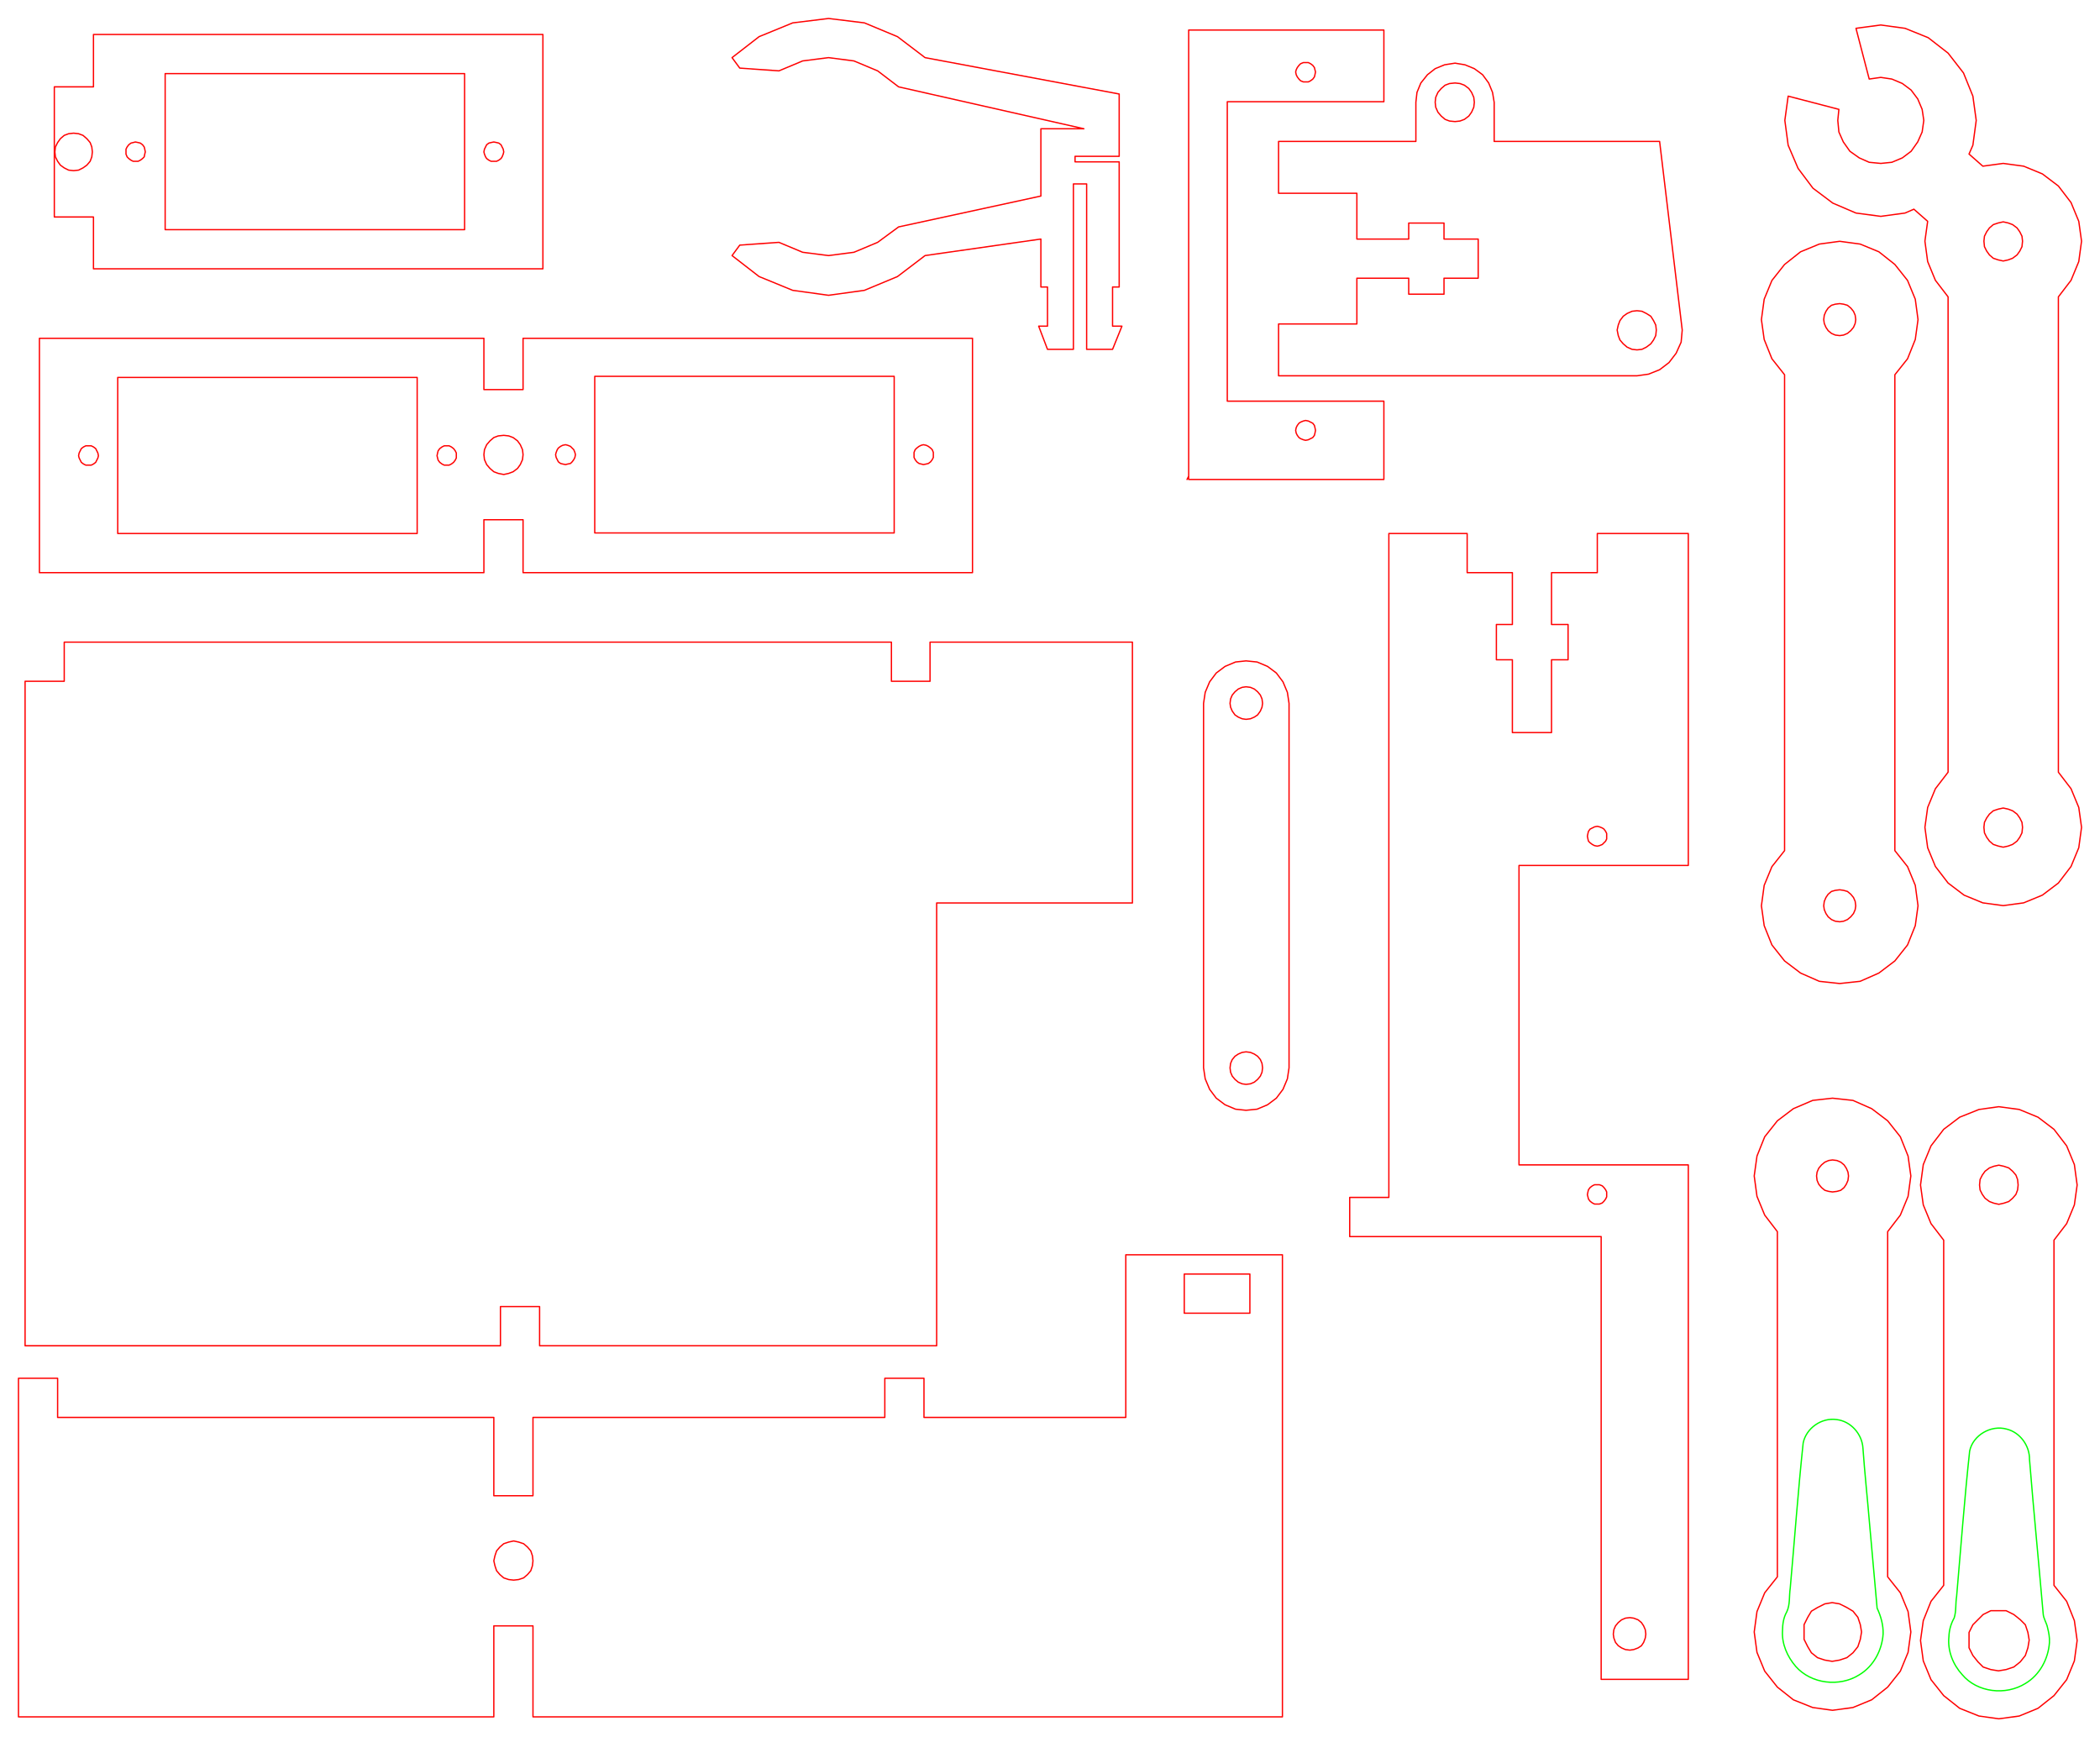 <?xml version="1.0" encoding="UTF-8" standalone="no"?>
<!-- Created with Inkscape (http://www.inkscape.org/) -->

<svg
   xmlns:dc="http://purl.org/dc/elements/1.1/"
   xmlns:cc="http://creativecommons.org/ns#"
   xmlns:rdf="http://www.w3.org/1999/02/22-rdf-syntax-ns#"
   xmlns:svg="http://www.w3.org/2000/svg"
   xmlns="http://www.w3.org/2000/svg"
   xmlns:sodipodi="http://sodipodi.sourceforge.net/DTD/sodipodi-0.dtd"
   xmlns:inkscape="http://www.inkscape.org/namespaces/inkscape"
   id="svg2"
   version="1.1"
   inkscape:version="0.91 r"
   xml:space="preserve"
   width="161.207mm"
   height="133.371mm"
   viewBox="0 0 571.208 472.573"
   sodipodi:docname="plotclock_beta1.svg"><defs
     id="defs6" /><sodipodi:namedview
     pagecolor="#ffffff"
     bordercolor="#666666"
     borderopacity="1"
     objecttolerance="10"
     gridtolerance="10"
     guidetolerance="10"
     inkscape:pageopacity="0"
     inkscape:pageshadow="2"
     inkscape:window-width="1600"
     inkscape:window-height="848"
     id="namedview4"
     showgrid="true"
     inkscape:zoom="0.53543457"
     inkscape:cx="785.12613"
     inkscape:cy="194.67708"
     inkscape:window-x="0"
     inkscape:window-y="0"
     inkscape:window-maximized="1"
     inkscape:current-layer="g10"
     inkscape:document-units="mm"
     units="mm"
     inkscape:snap-bbox="true"
     inkscape:object-nodes="true"
     showguides="true"
     inkscape:guide-bbox="true"><inkscape:grid
       type="xygrid"
       id="grid4261"
       dotted="true" /><sodipodi:guide
       position="-17.717,460.63"
       orientation="0,1"
       id="guide4406" /></sodipodi:namedview><g
     id="g10"
     inkscape:groupmode="layer"
     inkscape:label="plotclock_beta1 3mm"
     transform="matrix(1.25,0,0,-1.25,0,472.573)"><g
       id="g4400"><path
         id="path4398"
         d="m 352.137,19.922 0.722,-0.48 0.84,-0.36 0.961,-0.121 0.84,0.121 0.957,0.36 0.723,0.48 0.48,0.719 0.36,0.961 0.117,0.84 -0.117,0.957 -0.36,0.84 -0.48,0.722 -0.723,0.598 -0.957,0.363 -0.84,0.117 -0.961,-0.117 -0.84,-0.363 -0.722,-0.598 -0.598,-0.722 -0.359,-0.84 -0.121,-0.957 0.121,-0.84 0.359,-0.961 0.598,-0.719 z"
         style="fill:none;stroke:#ff0000;stroke-width:0.283;stroke-linecap:round;stroke-linejoin:round;stroke-miterlimit:4;stroke-dasharray:none;stroke-opacity:1" /><path
         id="path4396"
         d="m 367.379,124.558 -36.84,0 0,65.16 36.84,0 0,72.242 -19.801,0 0,-8.519 -9.961,0 0,-11.281 3.602,0 0,-7.68 -3.602,0 0,-15.84 -8.519,0 0,15.84 -3.481,0 0,7.68 3.481,0 0,11.281 -9.84,0 0,8.519 -17.039,0 0,-144.48 -8.52,0 0,-8.52 54.719,0 0,-96.359 18.961,0 0,111.957 z"
         style="fill:none;stroke:#ff0000;stroke-width:0.283;stroke-linecap:round;stroke-linejoin:round;stroke-miterlimit:4;stroke-dasharray:none;stroke-opacity:1" /><path
         id="path4394"
         d="m 349.379,195 -0.719,-0.718 -0.601,-0.243 -0.481,-0.117 -0.601,0.117 -0.477,0.243 -0.48,0.359 -0.36,0.359 -0.121,0.481 -0.121,0.601 0.121,0.598 0.121,0.481 0.36,0.48 0.48,0.238 0.477,0.242 0.601,0.118 0.481,-0.118 0.601,-0.242 0.36,-0.238 0.359,-0.48 0.238,-0.481 0,-1.199 -0.238,-0.481 z"
         style="fill:none;stroke:#ff0000;stroke-width:0.283;stroke-linecap:round;stroke-linejoin:round;stroke-miterlimit:4;stroke-dasharray:none;stroke-opacity:1" /><path
         id="path16"
         d="m 348.66,119.999 0.36,-0.359 0.359,-0.48 0.238,-0.481 0,-1.078 -0.238,-0.481 -0.359,-0.48 -0.36,-0.359 -0.601,-0.243 -1.082,0 -0.477,0.243 -0.48,0.359 -0.36,0.48 -0.242,0.961 0.121,0.598 0.121,0.481 0.36,0.48 0.48,0.359 0.477,0.239 1.082,0 0.601,-0.239 z"
         style="fill:none;stroke:#ff0000;stroke-width:0.283;stroke-linecap:round;stroke-linejoin:round;stroke-miterlimit:4;stroke-dasharray:none;stroke-opacity:1" /></g><path
       style="fill:none;stroke:#ff0000;stroke-width:0.283;stroke-linecap:round;stroke-linejoin:round;stroke-miterlimit:4;stroke-dasharray:none;stroke-opacity:1"
       d="m 108.898,85.2 -103.441,0 0,144.601 8.52,0 0,8.52 180,0 0,-8.52 8.402,0 0,8.52 44.039,0 0,-56.762 -42.598,0 0,-96.359 -86.402,0 0,8.519 -8.52,0 0,-8.519 z"
       id="path4276" /><g
       id="g4278"><path
         id="path4274"
         d="m 257.699,92.281 14.278,0 0,8.519 -14.278,0 0,-8.519 z"
         style="fill:none;stroke:#ff0000;stroke-width:0.283;stroke-linecap:round;stroke-linejoin:round;stroke-miterlimit:4;stroke-dasharray:none;stroke-opacity:1" /><path
         id="path4272"
         d="m 115.5,40.559 -0.723,0.84 -0.839,0.722 -1.079,0.36 -1.082,0.238 -1.078,-0.238 -1.082,-0.36 -0.84,-0.722 -0.718,-0.84 -0.36,-1.078 -0.242,-1.082 0.242,-1.078 0.36,-1.082 0.718,-0.84 0.84,-0.719 1.082,-0.359 1.078,-0.121 1.082,0.121 1.079,0.359 0.839,0.719 0.723,0.84 0.359,1.082 0.118,1.078 -0.118,1.082 -0.359,1.078 z"
         style="fill:none;stroke:#ff0000;stroke-width:0.283;stroke-linecap:round;stroke-linejoin:round;stroke-miterlimit:4;stroke-dasharray:none;stroke-opacity:1" /><path
         id="path4270"
         d="m 4.02,4.441 103.437,0 0,19.797 8.52,0 0,-19.797 163.082,0 0,100.558 -34.082,0 0,-35.398 -43.918,0 0,8.519 -8.52,0 0,-8.519 -76.562,0 0,-17.043 -8.52,0 0,17.043 -94.918,0 0,8.519 -8.519,0 0,-73.679 z"
         style="fill:none;stroke:#ff0000;stroke-width:0.283;stroke-linecap:round;stroke-linejoin:round;stroke-miterlimit:4;stroke-dasharray:none;stroke-opacity:1" /></g><g
       id="g4283"><path
         id="path4268"
         d="m 273.66,148.2 -0.722,0.48 -0.84,0.359 -0.961,0.122 -0.84,-0.122 -0.84,-0.359 -0.719,-0.48 -0.601,-0.719 -0.36,-0.84 -0.117,-0.961 0.117,-0.961 0.36,-0.84 0.601,-0.718 0.719,-0.602 0.84,-0.359 0.84,-0.118 0.961,0.118 0.84,0.359 0.722,0.602 0.598,0.718 0.359,0.84 0.121,0.961 -0.121,0.961 -0.359,0.84 -0.598,0.719 z"
         style="fill:none;stroke:#ff0000;stroke-width:0.283;stroke-linecap:round;stroke-linejoin:round;stroke-miterlimit:4;stroke-dasharray:none;stroke-opacity:1" /><path
         id="path4266"
         d="m 267.777,224.161 0.36,-0.84 0.601,-0.84 0.719,-0.481 0.84,-0.359 0.84,-0.121 0.961,0.121 0.84,0.359 0.722,0.481 0.598,0.84 0.359,0.84 0.121,0.839 -0.121,0.961 -0.359,0.84 -0.598,0.719 -0.722,0.601 -0.84,0.36 -0.961,0.121 -0.84,-0.121 -0.84,-0.36 -0.719,-0.601 -0.601,-0.719 -0.36,-0.84 -0.117,-0.961 0.117,-0.839 z"
         style="fill:none;stroke:#ff0000;stroke-width:0.283;stroke-linecap:round;stroke-linejoin:round;stroke-miterlimit:4;stroke-dasharray:none;stroke-opacity:1" /><path
         id="path20"
         d="m 263.219,141 -0.961,2.282 -0.36,2.398 0,79.32 0.36,2.399 0.961,2.281 1.441,1.922 1.918,1.437 2.281,0.961 2.278,0.239 2.402,-0.239 2.281,-0.961 1.918,-1.437 1.442,-1.922 0.957,-2.281 0.363,-2.399 0,-79.32 -0.363,-2.398 -0.957,-2.282 -1.442,-1.918 -1.918,-1.441 -2.281,-0.961 -2.402,-0.238 -2.278,0.238 -2.281,0.961 -1.918,1.441 -1.441,1.918 z"
         style="fill:none;stroke:#ff0000;stroke-width:0.283;stroke-linecap:round;stroke-linejoin:round;stroke-miterlimit:4;stroke-dasharray:none;stroke-opacity:1" /></g><g
       id="g4347"><path
         id="path4345"
         d="m 285.18,286.2 0.48,-0.239 0.36,-0.48 0.117,-0.481 0.121,-0.601 -0.121,-0.598 -0.117,-0.48 -0.36,-0.481 -0.48,-0.238 -0.481,-0.242 -0.601,-0.121 -0.481,0.121 -0.597,0.242 -0.36,0.238 -0.363,0.481 -0.238,0.48 -0.121,0.598 0.121,0.601 0.238,0.481 0.363,0.48 0.36,0.239 0.597,0.242 0.481,0.117 0.601,-0.117 0.481,-0.242 z"
         style="fill:none;stroke:#ff0000;stroke-width:0.283;stroke-linecap:round;stroke-linejoin:round;stroke-miterlimit:4;stroke-dasharray:none;stroke-opacity:1" /><path
         id="path4343"
         d="m 282.66,363.839 -0.363,-0.48 -0.238,-0.481 -0.121,-0.48 0.121,-0.598 0.238,-0.48 0.363,-0.481 0.36,-0.359 0.597,-0.242 1.082,0 0.481,0.242 0.48,0.359 0.36,0.481 0.117,0.48 0.121,0.598 -0.121,0.48 -0.117,0.481 -0.36,0.48 -0.48,0.36 -0.481,0.242 -1.082,0 -0.597,-0.242 -0.36,-0.36 z"
         style="fill:none;stroke:#ff0000;stroke-width:0.283;stroke-linecap:round;stroke-linejoin:round;stroke-miterlimit:4;stroke-dasharray:none;stroke-opacity:1" /><path
         id="path4341"
         d="m 258.66,274.442 0,-0.723 42.477,0 0,17.043 -34.078,0 0,65.16 34.078,0 0,15.598 -42.477,0 0,-97.078 -0.363,-0.723 0.363,0.723 z"
         style="fill:none;stroke:#ff0000;stroke-width:0.283;stroke-linecap:round;stroke-linejoin:round;stroke-miterlimit:4;stroke-dasharray:none;stroke-opacity:1" /></g><g
       id="g4352"><path
         id="path4339"
         d="m 316.617,360 -1.199,-0.121 -0.961,-0.359 -0.84,-0.719 -0.719,-0.84 -0.48,-1.082 -0.121,-1.078 0.121,-1.082 0.48,-1.078 0.719,-0.84 0.84,-0.719 0.961,-0.363 1.199,-0.117 1.082,0.117 0.961,0.363 0.957,0.719 0.602,0.84 0.48,1.078 0.121,1.082 -0.121,1.078 -0.48,1.082 -0.602,0.84 -0.957,0.719 -0.961,0.359 -1.082,0.121 z"
         style="fill:none;stroke:#ff0000;stroke-width:0.283;stroke-linecap:round;stroke-linejoin:round;stroke-miterlimit:4;stroke-dasharray:none;stroke-opacity:1" /><path
         id="path4337"
         d="m 359.82,304.082 0.477,0.957 0.121,1.2 -0.121,1.082 -0.477,0.961 -0.601,0.957 -0.961,0.601 -0.961,0.481 -1.078,0.121 -1.082,-0.121 -1.078,-0.481 -0.84,-0.601 -0.719,-0.957 -0.363,-0.961 -0.239,-1.082 0.239,-1.2 0.363,-0.957 0.719,-0.843 0.84,-0.719 1.078,-0.481 1.082,-0.117 1.078,0.117 0.961,0.481 0.961,0.719 0.601,0.843 z"
         style="fill:none;stroke:#ff0000;stroke-width:0.283;stroke-linecap:round;stroke-linejoin:round;stroke-miterlimit:4;stroke-dasharray:none;stroke-opacity:1" /><path
         id="path24"
         d="m 358.738,296.64 2.399,0.961 2.043,1.559 1.558,2.039 1.082,2.402 0.239,2.637 -4.922,41.043 -36,0 0,8.519 -0.36,2.16 -0.839,2.039 -1.321,1.801 -1.797,1.32 -2.043,0.84 -2.16,0.36 -2.277,-0.36 -2.043,-0.84 -1.68,-1.32 -1.437,-1.801 -0.84,-2.039 -0.242,-2.16 0,-8.519 -29.879,0 0,-11.282 17.039,0 0,-9.961 11.281,0 0,3.481 7.68,0 0,-3.481 7.441,0 0,-8.519 -7.441,0 0,-3.481 -7.68,0 0,3.481 -11.281,0 0,-9.961 -17.039,0 0,-11.277 78,0 2.519,0.359 z"
         style="fill:none;stroke:#ff0000;stroke-width:0.283;stroke-linecap:round;stroke-linejoin:round;stroke-miterlimit:4;stroke-dasharray:none;stroke-opacity:1" /></g><g
       id="g4317"><path
         id="path4315"
         d="m 113.219,276.961 -0.602,-0.84 -0.957,-0.722 -0.961,-0.36 -1.082,-0.238 -1.199,0.238 -0.961,0.36 -0.84,0.722 -0.719,0.84 -0.48,1.078 -0.121,1.082 0.121,1.079 0.48,1.082 0.719,0.839 0.84,0.719 0.961,0.36 1.199,0.121 1.082,-0.121 0.961,-0.36 0.957,-0.719 0.602,-0.839 0.48,-1.082 0.121,-1.079 -0.121,-1.082 -0.48,-1.078 z"
         style="fill:none;stroke:#ff0000;stroke-width:0.283;stroke-linecap:round;stroke-linejoin:round;stroke-miterlimit:4;stroke-dasharray:none;stroke-opacity:1" /><path
         id="path4313"
         d="m 121.5,277.558 -0.242,0.48 -0.238,0.481 -0.122,0.601 0.122,0.481 0.238,0.598 0.242,0.359 0.477,0.363 0.48,0.239 0.602,0.121 0.48,-0.121 0.598,-0.239 0.722,-0.722 0.239,-0.598 0.121,-0.481 -0.121,-0.601 -0.239,-0.481 -0.359,-0.48 -0.363,-0.359 -0.598,-0.118 -0.48,-0.121 -0.602,0.121 -0.48,0.118 -0.477,0.359 z"
         style="fill:none;stroke:#ff0000;stroke-width:0.283;stroke-linecap:round;stroke-linejoin:round;stroke-miterlimit:4;stroke-dasharray:none;stroke-opacity:1" /><path
         id="path4311"
         d="m 203.098,278.519 -0.239,-0.481 -0.359,-0.48 -0.48,-0.359 -0.481,-0.118 -0.601,-0.121 -0.481,0.121 -0.48,0.118 -0.477,0.359 -0.363,0.48 -0.239,0.481 0,1.082 0.239,0.598 0.363,0.359 0.477,0.363 0.48,0.239 0.481,0.121 0.601,-0.121 0.481,-0.239 0.48,-0.363 0.359,-0.359 0.239,-0.598 0,-1.082 z"
         style="fill:none;stroke:#ff0000;stroke-width:0.283;stroke-linecap:round;stroke-linejoin:round;stroke-miterlimit:4;stroke-dasharray:none;stroke-opacity:1" /><path
         id="path4309"
         d="m 96.18,277.082 -0.481,0.36 -0.359,0.48 -0.121,0.477 -0.121,0.48 0.121,0.602 0.121,0.48 0.359,0.481 0.481,0.359 0.48,0.238 1.078,0 0.481,-0.238 0.48,-0.359 0.36,-0.481 0.238,-0.48 0,-1.082 -0.238,-0.477 -0.36,-0.48 -0.48,-0.36 -0.481,-0.242 -1.078,0 -0.48,0.242 z"
         style="fill:none;stroke:#ff0000;stroke-width:0.283;stroke-linecap:round;stroke-linejoin:round;stroke-miterlimit:4;stroke-dasharray:none;stroke-opacity:1" /><path
         id="path4307"
         d="m 19.258,281.038 0.601,0 0.481,-0.238 0.48,-0.359 0.477,-0.961 0.121,-0.602 -0.121,-0.48 -0.238,-0.477 -0.239,-0.48 -0.48,-0.36 -0.481,-0.242 -1.199,0 -0.48,0.242 -0.481,0.36 -0.242,0.48 -0.238,0.477 -0.121,0.48 0.121,0.602 0.238,0.48 0.242,0.481 0.481,0.359 0.48,0.238 0.598,0 z"
         style="fill:none;stroke:#ff0000;stroke-width:0.283;stroke-linecap:round;stroke-linejoin:round;stroke-miterlimit:4;stroke-dasharray:none;stroke-opacity:1" /><path
         id="path4305"
         d="m 129.418,262.082 0,34.079 65.16,0 0,-34.079 -65.16,0 z"
         style="fill:none;stroke:#ff0000;stroke-width:0.283;stroke-linecap:round;stroke-linejoin:round;stroke-miterlimit:4;stroke-dasharray:none;stroke-opacity:1" /><path
         id="path4303"
         d="m 90.777,261.961 0,33.961 -65.16,0 0,-33.961 65.16,0 z"
         style="fill:none;stroke:#ff0000;stroke-width:0.283;stroke-linecap:round;stroke-linejoin:round;stroke-miterlimit:4;stroke-dasharray:none;stroke-opacity:1" /><path
         id="path4301"
         d="m 105.297,304.442 -96.719,0 0,-51 96.719,0 0,11.519 8.523,0 0,-11.519 97.797,0 0,51 -97.797,0 0,-11.16 -8.523,0 0,11.16 z"
         style="fill:none;stroke:#ff0000;stroke-width:0.283;stroke-linecap:round;stroke-linejoin:round;stroke-miterlimit:4;stroke-dasharray:none;stroke-opacity:1" /></g><g
       id="g4327"><path
         id="path4299"
         d="m 108.059,342.961 -1.2,0 -0.48,0.239 -0.481,0.359 -0.238,0.363 -0.242,0.598 -0.121,0.48 0.121,0.602 0.242,0.48 0.238,0.477 0.481,0.363 0.48,0.117 0.598,0.122 0.602,-0.122 0.48,-0.117 0.481,-0.363 0.238,-0.477 0.242,-0.48 0.117,-0.602 -0.117,-0.48 -0.242,-0.598 -0.238,-0.363 -0.481,-0.359 -0.48,-0.239 z"
         style="fill:none;stroke:#ff0000;stroke-width:0.283;stroke-linecap:round;stroke-linejoin:round;stroke-miterlimit:4;stroke-dasharray:none;stroke-opacity:1" /><path
         id="path4297"
         d="m 28.02,346.558 0.48,0.363 0.477,0.117 0.48,0.122 0.602,-0.122 0.48,-0.117 0.481,-0.363 0.359,-0.477 0.121,-0.48 0.117,-0.602 -0.117,-0.48 -0.121,-0.598 -0.359,-0.363 -0.481,-0.359 -0.48,-0.239 -1.082,0 -0.477,0.239 -0.48,0.359 -0.36,0.363 -0.242,0.598 0,1.082 0.242,0.48 0.36,0.477 z"
         style="fill:none;stroke:#ff0000;stroke-width:0.283;stroke-linecap:round;stroke-linejoin:round;stroke-miterlimit:4;stroke-dasharray:none;stroke-opacity:1" /><path
         id="path4295"
         d="m 19.617,347.038 -0.719,0.84 -0.839,0.723 -0.961,0.359 -1.078,0.121 -1.082,-0.121 -0.961,-0.359 -0.84,-0.723 -0.598,-0.84 -0.48,-0.957 -0.121,-1.082 0.121,-1.078 0.48,-0.961 0.598,-0.84 0.84,-0.601 0.961,-0.481 1.082,-0.117 1.078,0.117 0.961,0.481 0.839,0.601 0.719,0.84 0.36,0.961 0.121,1.078 -0.121,1.082 -0.36,0.957 z"
         style="fill:none;stroke:#ff0000;stroke-width:0.283;stroke-linecap:round;stroke-linejoin:round;stroke-miterlimit:4;stroke-dasharray:none;stroke-opacity:1" /><path
         id="path4293"
         d="m 101.098,328.082 0,33.957 -65.16,0 0,-33.957 65.16,0 z"
         style="fill:none;stroke:#ff0000;stroke-width:0.283;stroke-linecap:round;stroke-linejoin:round;stroke-miterlimit:4;stroke-dasharray:none;stroke-opacity:1" /><path
         id="path4291"
         d="m 20.34,359.161 0,11.398 97.797,0 0,-51 -97.797,0 0,11.281 -8.52,0 0,28.321 8.52,0 z"
         style="fill:none;stroke:#ff0000;stroke-width:0.283;stroke-linecap:round;stroke-linejoin:round;stroke-miterlimit:4;stroke-dasharray:none;stroke-opacity:1" /></g><path
       style="fill:none;stroke:#ff0000;stroke-width:0.283;stroke-linecap:round;stroke-linejoin:round;stroke-miterlimit:4;stroke-dasharray:none;stroke-opacity:1"
       d="m 174.66,364.8 5.637,0.719 5.523,-0.719 5.157,-2.16 4.562,-3.48 40.32,-9.122 -9.359,0 0,-14.64 -30.961,-6.719 -4.562,-3.359 -5.157,-2.16 -5.523,-0.719 -5.637,0.719 -5.16,2.16 -8.523,-0.602 -1.68,-2.277 5.883,-4.563 7.32,-3 7.797,-1.078 7.801,1.078 7.199,3 6,4.563 25.203,3.597 0,-10.437 1.438,0 0,-8.52 -1.918,0 1.918,-5.043 5.64,0 0,36 2.879,0 0,-36 5.641,0 2.039,5.043 -2.039,0 0,8.52 1.441,0 0,27.238 -9.601,0 0,1.199 9.601,0 0,13.563 -42.242,7.918 -6,4.562 -7.199,3 -7.801,0.957 -7.797,-0.957 -7.32,-3 -5.883,-4.562 1.68,-2.281 8.523,-0.598 5.16,2.16 z"
       id="path28" /><g
       id="g4373"><g
         style="fill:none;stroke:#ff0000;stroke-width:0.283;stroke-miterlimit:4;stroke-dasharray:none;stroke-opacity:1"
         id="g30"
         transform="matrix(0,1,-1,0,0,378.058)"><path
           d="m -261.836,-433.871 -0.242,-1.082 0.242,-1.078 0.359,-1.082 0.719,-0.84 0.84,-0.719 0.961,-0.359 1.078,-0.121 1.203,0.121 0.957,0.359 0.84,0.719 0.723,0.84 0.359,1.082 0.238,1.078 -0.238,1.082 -0.359,0.961 -0.723,0.957 -0.84,0.601 -0.957,0.481 -1.203,0.117 -1.078,-0.117 -0.961,-0.481 -0.84,-0.601 -0.719,-0.957 -0.359,-0.961 z"
           style="fill:none;stroke:#ff0000;stroke-width:0.283;stroke-linecap:round;stroke-linejoin:round;stroke-miterlimit:4;stroke-dasharray:none;stroke-opacity:1"
           id="path32"
           inkscape:connector-curvature="0" /></g><path
         d="m 445.965,20.605 c -0.25,-3.574 -2.129,-7.062 -5.242,-8.906 -4.258,-2.656 -10.473,-1.984 -13.75,1.938 -2.028,2.211 -3.211,5.25 -2.879,8.277 0.043,1.43 0.445,2.816 1.14,4.051 0.481,1.504 0.266,3.133 0.532,4.687 0.925,10.547 1.695,21.117 2.836,31.637 0.722,3.473 4.664,5.734 8.058,4.773 2.918,-0.722 5.008,-3.613 4.965,-6.601 0.902,-11.195 2.004,-22.371 2.973,-33.563 0.054,-1.078 0.754,-1.984 0.953,-3.047 0.269,-1.058 0.476,-2.148 0.414,-3.246 z"
         style="fill:none;fill-opacity:1;fill-rule:nonzero;stroke:#00ff00;stroke-width:0.283;stroke-miterlimit:4;stroke-dasharray:none;stroke-opacity:1"
         id="path34"
         inkscape:connector-curvature="0" /><g
         style="fill:none;stroke:#ff0000;stroke-width:0.283;stroke-miterlimit:4;stroke-dasharray:none;stroke-opacity:1"
         id="g36"
         transform="matrix(0,1,-1,0,0,378.058)"><path
           d="m -356.914,-428.469 -1.676,0 -1.668,-0.832 -1.398,-1.117 -1.114,-1.113 -0.554,-1.668 -0.281,-1.676 0.281,-1.668 0.554,-1.668 1.114,-1.398 1.398,-1.114 1.668,-0.554 1.676,-0.282 1.668,0.282 1.668,0.554 1.113,1.114 1.117,1.398 0.832,1.668 0,3.344 -0.832,1.668 -2.23,2.23 -1.668,0.832 -1.668,0 z"
           style="fill:none;stroke:#ff0000;stroke-width:0.283;stroke-linecap:round;stroke-linejoin:round;stroke-miterlimit:4;stroke-dasharray:none;stroke-opacity:1"
           id="path38"
           inkscape:connector-curvature="0" /></g><g
         style="fill:none;stroke:#ff0000;stroke-width:0.283;stroke-miterlimit:4;stroke-dasharray:none;stroke-opacity:1"
         id="g40"
         transform="matrix(0,1,-1,0,0,378.058)"><path
           d="m -373.438,-439.391 1.68,-4.082 2.762,-3.48 3.476,-2.758 4.082,-1.68 4.442,-0.601 4.32,0.601 4.199,1.68 3.481,2.758 75.117,0 3.602,-2.758 4.078,-1.68 4.32,-0.601 4.441,0.601 4.079,1.68 3.601,2.758 2.641,3.48 1.679,4.082 0.602,4.438 -0.602,4.32 -1.679,4.199 -2.641,3.481 -3.601,2.762 -4.079,1.679 -4.441,0.602 -4.32,-0.602 -4.078,-1.679 -3.602,-2.762 -75.117,0 -3.481,2.762 -4.199,1.679 -4.32,0.602 -4.442,-0.602 -4.082,-1.679 -3.476,-2.762 -2.762,-3.481 -1.68,-4.199 -0.601,-4.32 0.601,-4.438 z"
           style="fill:none;stroke:#ff0000;stroke-width:0.283;stroke-linecap:round;stroke-linejoin:round;stroke-miterlimit:4;stroke-dasharray:none;stroke-opacity:1"
           id="path42"
           inkscape:connector-curvature="0" /></g></g><g
       id="g4382"><path
         d="m 409.773,22.461 c -0.246,-3.555 -2.097,-7.031 -5.199,-8.879 -4.273,-2.699 -10.469,-2 -13.824,1.844 -1.84,2.133 -3.055,4.91 -2.871,7.769 0.019,1.406 0.203,2.828 0.91,4.059 0.781,1.597 0.504,3.457 0.77,5.172 0.945,10.535 1.699,21.09 2.816,31.609 0.648,3.227 4,5.574 7.273,5.098 3.102,-0.344 5.559,-3.16 5.735,-6.235 0.383,-5.406 0.965,-10.8 1.418,-16.207 0.554,-6.195 1.109,-12.39 1.664,-18.586 0.808,-1.746 1.375,-3.683 1.308,-5.644 z"
         style="fill:none;fill-opacity:1;fill-rule:nonzero;stroke:#00ff00;stroke-width:0.283;stroke-miterlimit:4;stroke-dasharray:none;stroke-opacity:1"
         id="path44"
         inkscape:connector-curvature="0" /><g
         style="fill:none;stroke:#ff0000;stroke-width:0.283;stroke-miterlimit:4;stroke-dasharray:none;stroke-opacity:1"
         id="g46"
         transform="matrix(0,1,-1,0,0,378.058)"><path
           d="m -355.141,-405.078 1.59,0.269 1.594,0.528 1.336,1.066 0.797,1.332 0.797,1.594 0.269,1.601 -0.269,1.594 -0.797,1.594 -0.797,1.336 -1.336,0.797 -1.594,0.797 -3.195,0 -1.594,-0.797 -1.332,-0.797 -1.066,-1.336 -0.528,-1.594 -0.269,-1.594 0.269,-1.601 0.528,-1.594 1.066,-1.332 1.332,-1.066 1.594,-0.528 1.605,-0.269 z"
           style="fill:none;stroke:#ff0000;stroke-width:0.283;stroke-linecap:round;stroke-linejoin:round;stroke-miterlimit:4;stroke-dasharray:none;stroke-opacity:1"
           id="path48"
           inkscape:connector-curvature="0" /></g><g
         style="fill:none;stroke:#ff0000;stroke-width:0.283;stroke-miterlimit:4;stroke-dasharray:none;stroke-opacity:1"
         id="g50"
         transform="matrix(0,1,-1,0,0,378.058)"><path
           d="m -253.508,-401.285 0.602,0.722 0.359,0.84 0.121,0.961 -0.121,0.84 -0.359,0.84 -0.602,0.719 -0.719,0.601 -0.839,0.36 -0.84,0.117 -0.961,-0.117 -0.84,-0.36 -0.719,-0.601 -0.601,-0.719 -0.239,-0.84 -0.121,-0.84 0.121,-0.961 0.239,-0.84 0.601,-0.722 0.719,-0.477 0.84,-0.363 0.961,-0.117 0.84,0.117 0.839,0.363 0.719,0.477 z"
           style="fill:none;stroke:#ff0000;stroke-width:0.283;stroke-linecap:round;stroke-linejoin:round;stroke-miterlimit:4;stroke-dasharray:none;stroke-opacity:1"
           id="path52"
           inkscape:connector-curvature="0" /></g><g
         style="fill:none;stroke:#ff0000;stroke-width:0.283;stroke-miterlimit:4;stroke-dasharray:none;stroke-opacity:1"
         id="g54"
         transform="matrix(0,1,-1,0,0,378.058)"><path
           d="m -371.586,-394.445 -0.602,-4.317 0.602,-4.441 1.68,-4.082 2.761,-3.477 3.477,-2.761 4.082,-1.68 4.441,-0.602 4.438,0.602 4.082,1.68 3.48,2.761 75.118,0 3.601,-2.761 4.078,-1.68 4.442,-0.602 4.32,0.602 4.199,1.68 3.481,2.761 2.64,3.477 1.801,4.082 0.481,4.441 -0.481,4.317 -1.801,4.203 -2.64,3.48 -3.481,2.758 -4.199,1.68 -4.32,0.601 -4.442,-0.601 -4.078,-1.68 -3.601,-2.758 -75.118,0 -3.48,2.758 -4.082,1.68 -4.438,0.601 -4.441,-0.601 -4.082,-1.68 -3.477,-2.758 -2.761,-3.48 -1.68,-4.203 z"
           style="fill:none;stroke:#ff0000;stroke-width:0.283;stroke-linecap:round;stroke-linejoin:round;stroke-miterlimit:4;stroke-dasharray:none;stroke-opacity:1"
           id="path56"
           inkscape:connector-curvature="0" /></g></g><g
       id="g4365"><g
         style="fill:none;stroke:#ff0000;stroke-width:0.283;stroke-miterlimit:4;stroke-dasharray:none;stroke-opacity:1"
         id="g66"
         transform="matrix(0,1,-1,0,0,378.058)"><path
           d="m -178,-439.508 0.84,0.598 0.722,0.961 0.36,0.961 0.238,1.078 -0.238,1.086 -0.36,1.078 -0.722,0.836 -0.84,0.605 -0.957,0.481 -1.082,0.117 -1.199,-0.117 -0.961,-0.481 -0.84,-0.605 -0.719,-0.836 -0.359,-1.078 -0.242,-1.086 0.242,-1.078 0.359,-0.961 0.719,-0.961 0.84,-0.598 0.961,-0.48 1.199,-0.121 1.082,0.121 0.957,0.48 z"
           style="fill:none;stroke:#ff0000;stroke-width:0.283;stroke-linecap:round;stroke-linejoin:round;stroke-miterlimit:4;stroke-dasharray:none;stroke-opacity:1"
           id="path68"
           inkscape:connector-curvature="0" /></g><g
         style="fill:none;stroke:#ff0000;stroke-width:0.283;stroke-miterlimit:4;stroke-dasharray:none;stroke-opacity:1"
         id="g70"
         transform="matrix(0,1,-1,0,0,378.058)"><path
           d="m -54.637,-432.305 -0.84,-0.605 -0.722,-0.836 -0.36,-1.078 -0.238,-1.086 0.238,-1.078 0.36,-0.961 0.722,-0.961 0.84,-0.598 0.957,-0.48 1.203,-0.121 1.079,0.121 0.96,0.48 0.84,0.598 0.719,0.961 0.359,0.961 0.243,1.078 -0.243,1.086 -0.359,1.078 -0.719,0.836 -0.84,0.605 -0.96,0.481 -1.079,0.117 -1.203,-0.117 -0.957,-0.481 z"
           style="fill:none;stroke:#ff0000;stroke-width:0.283;stroke-linecap:round;stroke-linejoin:round;stroke-miterlimit:4;stroke-dasharray:none;stroke-opacity:1"
           id="path72"
           inkscape:connector-curvature="0" /></g><g
         style="fill:none;stroke:#ff0000;stroke-width:0.283;stroke-miterlimit:4;stroke-dasharray:none;stroke-opacity:1"
         id="g74"
         transform="matrix(0,1,-1,0,0,378.058)"><path
           d="m -194.797,-444.426 2.637,-3.484 3.601,-2.754 4.082,-1.684 4.438,-0.601 4.32,0.601 4.082,1.684 3.598,2.754 103.441,0 3.598,-2.754 4.082,-1.684 4.441,-0.601 4.317,0.601 4.082,1.684 3.601,2.754 2.637,3.484 1.68,4.078 0.601,4.438 -0.601,4.445 2.64,3 1.922,-0.84 5.399,-0.726 5.281,0.726 5.039,2.039 4.32,3.356 3.36,4.324 2.039,5.039 0.722,5.281 -0.722,5.399 -11.039,-2.879 0.359,-2.52 -0.359,-2.398 -0.961,-2.285 -1.438,-1.918 -1.922,-1.438 -2.277,-0.961 -2.402,-0.359 -2.52,0.359 -2.16,0.961 -2.039,1.438 -1.441,1.918 -0.957,2.285 -0.243,2.398 0.243,2.52 0.957,2.16 1.441,2.039 2.039,1.438 2.16,0.961 2.52,0.238 2.402,-0.238 2.879,11.039 -5.281,0.722 -5.399,-0.722 -5.039,-2.157 -4.32,-3.242 -3.242,-4.316 -2.16,-5.043 -0.719,-5.399 0.719,-5.281 0.839,-1.918 -2.64,-3 -4.317,0.598 -4.441,-0.598 -4.082,-1.683 -3.598,-2.762 -103.441,0 -3.598,2.762 -4.082,1.683 -4.32,0.598 -4.438,-0.598 -4.082,-1.683 -3.601,-2.762 -2.637,-3.477 -1.68,-4.078 -0.601,-4.445 0.601,-4.438 1.68,-4.078 z"
           style="fill:none;stroke:#ff0000;stroke-width:0.283;stroke-linecap:round;stroke-linejoin:round;stroke-miterlimit:4;stroke-dasharray:none;stroke-opacity:1"
           id="path76"
           inkscape:connector-curvature="0" /></g></g><g
       id="g4357"><g
         style="fill:none;stroke:#ff0000;stroke-width:0.283;stroke-miterlimit:4;stroke-dasharray:none;stroke-opacity:1"
         id="g58"
         transform="matrix(0,1,-1,0,0,378.058)"><path
           d="m -194.594,-397.813 -0.719,0.485 -0.839,0.359 -0.961,0.121 -0.84,-0.121 -0.84,-0.359 -0.719,-0.485 -0.601,-0.718 -0.36,-0.836 -0.121,-0.961 0.121,-0.84 0.36,-0.84 0.601,-0.726 0.719,-0.594 0.84,-0.363 0.84,-0.122 0.961,0.122 0.839,0.363 0.719,0.594 0.602,0.726 0.238,0.84 0.121,0.84 -0.121,0.961 -0.238,0.836 -0.602,0.718 z"
           style="fill:none;stroke:#ff0000;stroke-width:0.283;stroke-linecap:round;stroke-linejoin:round;stroke-miterlimit:4;stroke-dasharray:none;stroke-opacity:1"
           id="path60"
           inkscape:connector-curvature="0" /></g><g
         style="fill:none;stroke:#ff0000;stroke-width:0.283;stroke-miterlimit:4;stroke-dasharray:none;stroke-opacity:1"
         id="g62"
         transform="matrix(0,1,-1,0,0,378.058)"><path
           d="m -69.551,-396.848 -0.84,-0.121 -0.843,-0.359 -0.719,-0.485 -0.598,-0.718 -0.363,-0.836 -0.117,-0.961 0.117,-0.84 0.363,-0.84 0.598,-0.726 0.719,-0.594 0.843,-0.363 0.84,-0.122 0.957,0.122 0.84,0.363 0.723,0.594 0.597,0.726 0.243,0.84 0.117,0.84 -0.117,0.961 -0.243,0.836 -0.597,0.718 -0.723,0.485 -0.84,0.359 -0.957,0.121 z"
           style="fill:none;stroke:#ff0000;stroke-width:0.283;stroke-linecap:round;stroke-linejoin:round;stroke-miterlimit:4;stroke-dasharray:none;stroke-opacity:1"
           id="path64"
           inkscape:connector-curvature="0" /></g><g
         style="fill:none;stroke:#ff0000;stroke-width:0.283;stroke-miterlimit:4;stroke-dasharray:none;stroke-opacity:1"
         id="g78"
         transform="matrix(0,1,-1,0,0,378.058)"><path
           d="m -209.113,-388.328 -2.641,-3.485 -1.797,-4.078 -0.48,-4.437 0.48,-4.445 1.797,-4.075 2.641,-3.48 3.48,-2.762 4.199,-1.683 4.321,-0.594 4.441,0.594 4.078,1.683 3.481,2.762 103.562,0 3.477,-2.762 4.203,-1.683 4.32,-0.594 4.438,0.594 4.082,1.683 3.48,2.762 2.758,3.48 1.68,4.075 0.601,4.445 -0.601,4.437 -1.68,4.078 -2.758,3.485 -3.48,2.754 -4.082,1.683 -4.438,0.602 -4.32,-0.602 -4.203,-1.683 -3.477,-2.754 -103.562,0 -3.481,2.754 -4.078,1.683 -4.441,0.602 -4.321,-0.602 -4.199,-1.683 -3.48,-2.754 z"
           style="fill:none;stroke:#ff0000;stroke-width:0.283;stroke-linecap:round;stroke-linejoin:round;stroke-miterlimit:4;stroke-dasharray:none;stroke-opacity:1"
           id="path80"
           inkscape:connector-curvature="0" /></g></g></g></svg>